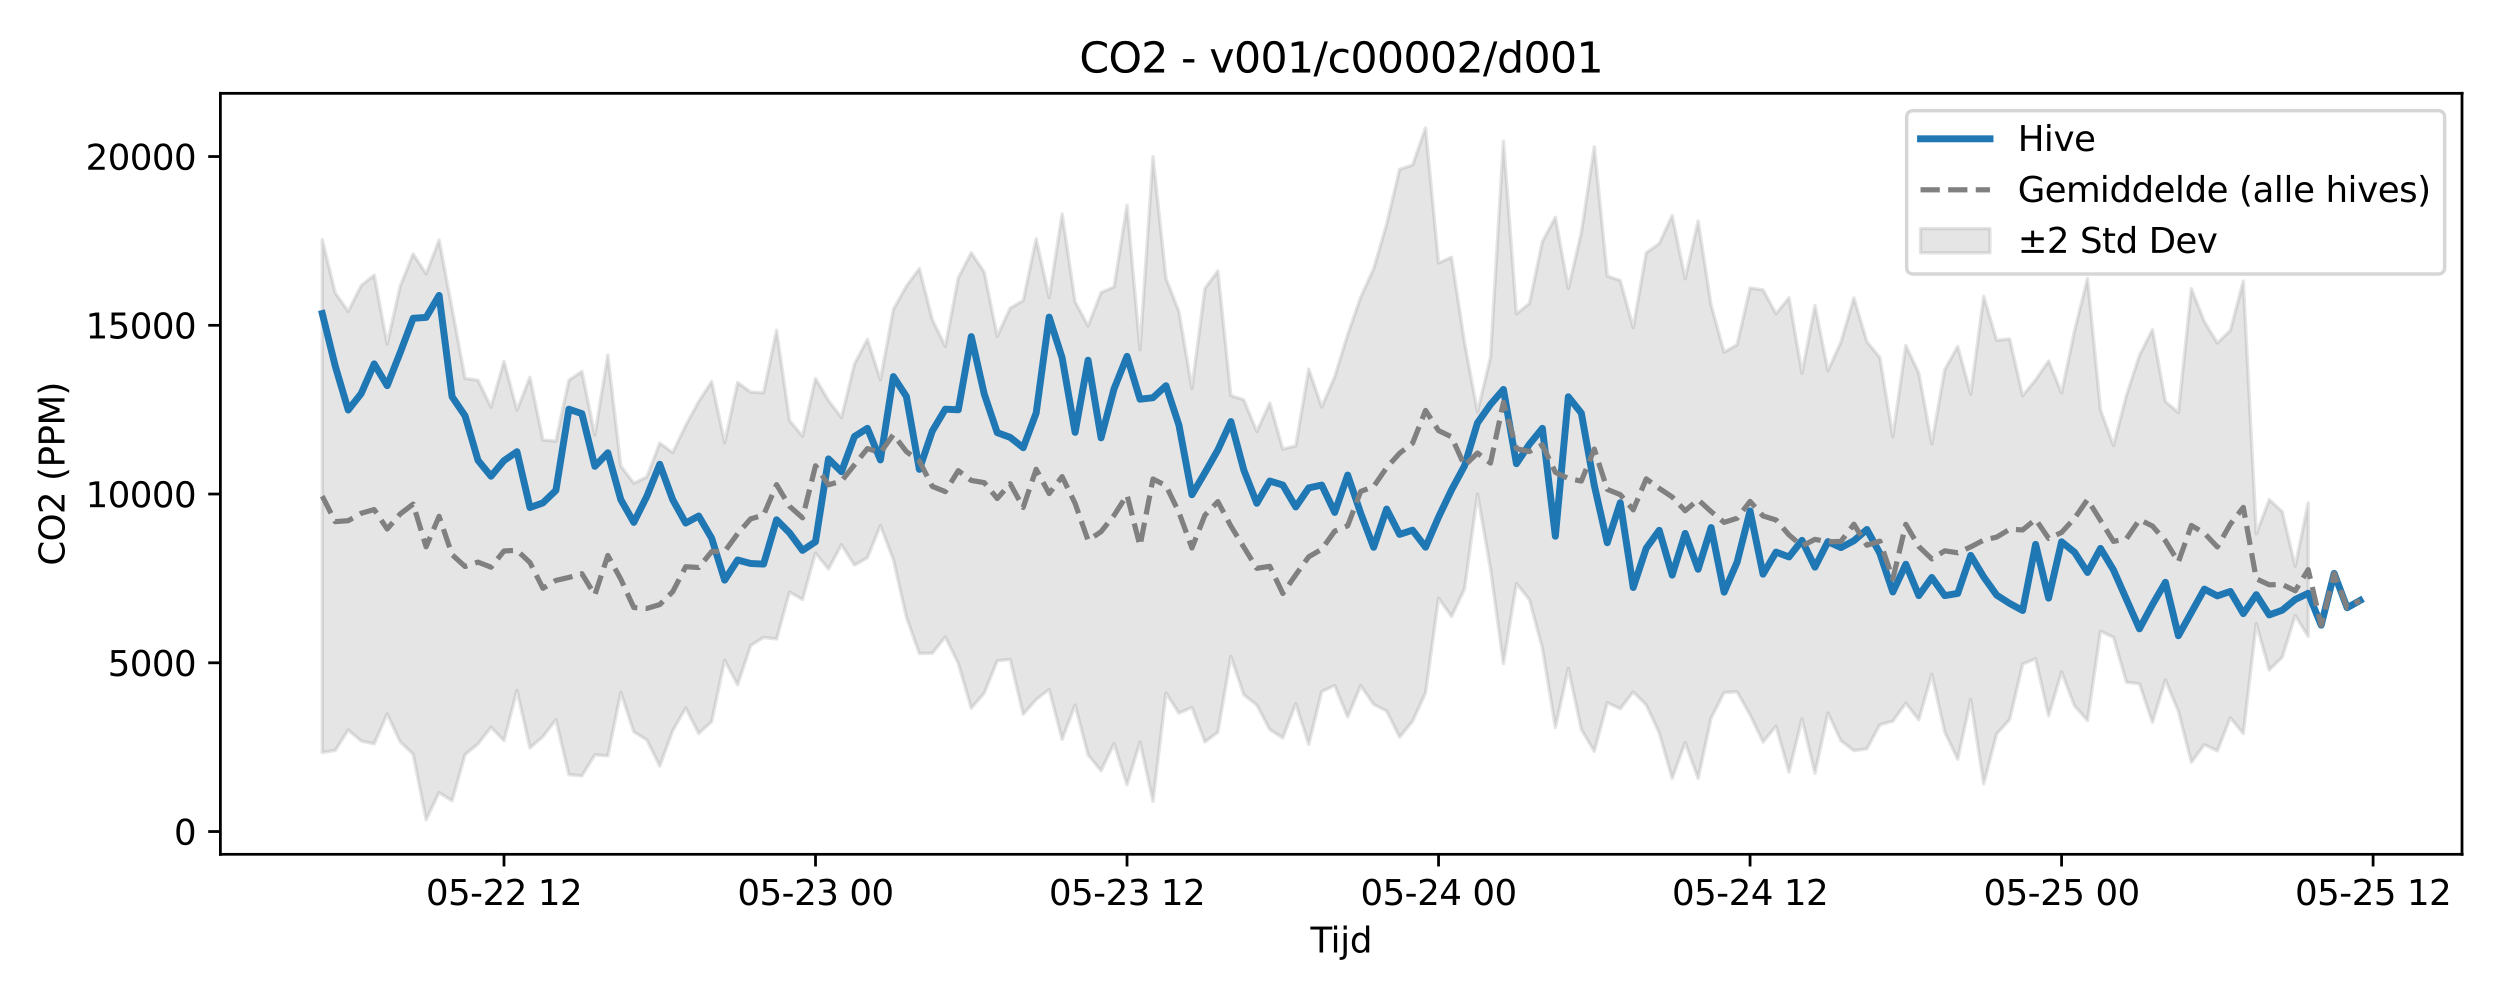 <?xml version="1.0" encoding="utf-8" standalone="no"?>
<!DOCTYPE svg PUBLIC "-//W3C//DTD SVG 1.1//EN"
  "http://www.w3.org/Graphics/SVG/1.1/DTD/svg11.dtd">
<svg xmlns:xlink="http://www.w3.org/1999/xlink" width="720pt" height="288pt" viewBox="0 0 720 288" xmlns="http://www.w3.org/2000/svg" version="1.1">
 <defs>
  <style type="text/css">*{stroke-linejoin: round; stroke-linecap: butt}</style>
 </defs>
 <g id="figure_1">
  <g id="patch_1">
   <path d="M 0 288 
L 720 288 
L 720 0 
L 0 0 
z
" style="fill: #ffffff"/>
  </g>
  <g id="axes_1">
   <g id="patch_2">
    <path d="M 63.47 246.04 
L 709.058 246.04 
L 709.058 26.88 
L 63.47 26.88 
z
" style="fill: #ffffff"/>
   </g>
   <g id="FillBetweenPolyCollection_1">
    <defs>
     <path id="m019d246b6e" d="M 92.815 -218.96 
L 92.815 -71.264 
L 96.553 -71.879 
L 100.291 -77.77 
L 104.029 -74.588 
L 107.768 -73.757 
L 111.506 -82.393 
L 115.244 -74.367 
L 118.982 -70.794 
L 122.721 -51.922 
L 126.459 -59.736 
L 130.197 -57.352 
L 133.935 -70.682 
L 137.673 -73.752 
L 141.412 -78.546 
L 145.15 -74.696 
L 148.888 -89.16 
L 152.626 -72.623 
L 156.364 -75.848 
L 160.103 -80.729 
L 163.841 -64.885 
L 167.579 -64.534 
L 171.317 -70.606 
L 175.055 -70.311 
L 178.794 -88.585 
L 182.532 -77.234 
L 186.27 -74.918 
L 190.008 -67.379 
L 193.746 -77.561 
L 197.485 -84.107 
L 201.223 -76.758 
L 204.961 -80.193 
L 208.699 -97.823 
L 212.437 -90.753 
L 216.176 -102.062 
L 219.914 -104.413 
L 223.652 -103.967 
L 227.39 -117.516 
L 231.128 -115.334 
L 234.867 -128.72 
L 238.605 -124.115 
L 242.343 -131.13 
L 246.081 -125.253 
L 249.819 -127.374 
L 253.558 -136.649 
L 257.296 -126.833 
L 261.034 -110.297 
L 264.772 -99.789 
L 268.51 -99.887 
L 272.249 -104.56 
L 275.987 -96.937 
L 279.725 -84.067 
L 283.463 -88.368 
L 287.201 -97.671 
L 290.94 -98.095 
L 294.678 -82.301 
L 298.416 -86.532 
L 302.154 -89.443 
L 305.892 -75.077 
L 309.631 -84.943 
L 313.369 -70.569 
L 317.107 -66.021 
L 320.845 -73.811 
L 324.583 -61.994 
L 328.322 -74.276 
L 332.06 -57.217 
L 335.798 -88.426 
L 339.536 -82.622 
L 343.274 -84.246 
L 347.013 -74.307 
L 350.751 -77.131 
L 354.489 -98.934 
L 358.227 -87.881 
L 361.965 -84.935 
L 365.704 -77.892 
L 369.442 -75.486 
L 373.18 -85.343 
L 376.918 -73.614 
L 380.656 -88.835 
L 384.395 -90.568 
L 388.133 -81.504 
L 391.871 -90.526 
L 395.609 -85.151 
L 399.348 -83.223 
L 403.086 -75.711 
L 406.824 -80.262 
L 410.562 -88.435 
L 414.3 -115.727 
L 418.039 -110.481 
L 421.777 -118.349 
L 425.515 -145.697 
L 429.253 -124.224 
L 432.991 -96.854 
L 436.73 -119.948 
L 440.468 -115.328 
L 444.206 -101.324 
L 447.944 -78.5 
L 451.682 -95.487 
L 455.421 -77.907 
L 459.159 -71.615 
L 462.897 -85.613 
L 466.635 -83.876 
L 470.373 -88.714 
L 474.112 -84.982 
L 477.85 -76.927 
L 481.588 -63.832 
L 485.326 -74.112 
L 489.064 -63.802 
L 492.803 -81.213 
L 496.541 -88.549 
L 500.279 -88.763 
L 504.017 -82.133 
L 507.755 -74.3 
L 511.494 -78.859 
L 515.232 -65.63 
L 518.97 -80.968 
L 522.708 -65.281 
L 526.446 -82.646 
L 530.185 -74.686 
L 533.923 -71.826 
L 537.661 -72.318 
L 541.399 -79.274 
L 545.137 -80.289 
L 548.876 -85.506 
L 552.614 -80.696 
L 556.352 -93.842 
L 560.09 -77.184 
L 563.828 -69.344 
L 567.567 -86.523 
L 571.305 -62.238 
L 575.043 -76.631 
L 578.781 -80.758 
L 582.519 -96.718 
L 586.258 -98.295 
L 589.996 -81.856 
L 593.734 -94.463 
L 597.472 -84.688 
L 601.21 -80.463 
L 604.949 -106.233 
L 608.687 -104.444 
L 612.425 -91.526 
L 616.163 -91.063 
L 619.901 -79.964 
L 623.64 -92.152 
L 627.378 -83.138 
L 631.116 -68.474 
L 634.854 -73.535 
L 638.592 -71.748 
L 642.331 -81.272 
L 646.069 -76.726 
L 649.807 -108.372 
L 653.545 -95.046 
L 657.283 -98.714 
L 661.022 -110.762 
L 664.76 -104.71 
L 664.76 -143.156 
L 664.76 -143.156 
L 661.022 -124.952 
L 657.283 -140.629 
L 653.545 -144.109 
L 649.807 -134.241 
L 646.069 -207.022 
L 642.331 -192.805 
L 638.592 -189.228 
L 634.854 -195.364 
L 631.116 -204.867 
L 627.378 -169.198 
L 623.64 -172.335 
L 619.901 -193.047 
L 616.163 -185.638 
L 612.425 -174.182 
L 608.687 -159.703 
L 604.949 -169.93 
L 601.21 -207.806 
L 597.472 -192.792 
L 593.734 -174.843 
L 589.996 -184.039 
L 586.258 -178.598 
L 582.519 -174.036 
L 578.781 -190.384 
L 575.043 -189.992 
L 571.305 -202.673 
L 567.567 -174.482 
L 563.828 -188.258 
L 560.09 -181.538 
L 556.352 -160.222 
L 552.614 -180.516 
L 548.876 -188.491 
L 545.137 -162.278 
L 541.399 -185.016 
L 537.661 -189.607 
L 533.923 -202.223 
L 530.185 -189.466 
L 526.446 -181.244 
L 522.708 -200.057 
L 518.97 -180.513 
L 515.232 -202.275 
L 511.494 -197.65 
L 507.755 -204.522 
L 504.017 -205.061 
L 500.279 -188.7 
L 496.541 -186.578 
L 492.803 -200.111 
L 489.064 -224.345 
L 485.326 -207.702 
L 481.588 -225.922 
L 477.85 -217.811 
L 474.112 -215.208 
L 470.373 -193.611 
L 466.635 -207.219 
L 462.897 -208.5 
L 459.159 -245.71 
L 455.421 -220.992 
L 451.682 -204.922 
L 447.944 -225.43 
L 444.206 -218.44 
L 440.468 -200.582 
L 436.73 -197.637 
L 432.991 -247.381 
L 429.253 -185.048 
L 425.515 -169.343 
L 421.777 -189.403 
L 418.039 -213.897 
L 414.3 -212.252 
L 410.562 -251.158 
L 406.824 -240.471 
L 403.086 -239.238 
L 399.348 -223.418 
L 395.609 -210.61 
L 391.871 -202.378 
L 388.133 -191.649 
L 384.395 -179.508 
L 380.656 -170.775 
L 376.918 -181.683 
L 373.18 -159.59 
L 369.442 -158.675 
L 365.704 -171.934 
L 361.965 -163.715 
L 358.227 -172.85 
L 354.489 -174.068 
L 350.751 -209.95 
L 347.013 -204.952 
L 343.274 -176.105 
L 339.536 -198.254 
L 335.798 -207.861 
L 332.06 -242.881 
L 328.322 -187.279 
L 324.583 -228.859 
L 320.845 -205.356 
L 317.107 -203.739 
L 313.369 -194.116 
L 309.631 -201.096 
L 305.892 -226.389 
L 302.154 -202.268 
L 298.416 -219.178 
L 294.678 -201.416 
L 290.94 -199.268 
L 287.201 -191.182 
L 283.463 -209.63 
L 279.725 -215.194 
L 275.987 -207.966 
L 272.249 -188.249 
L 268.51 -195.934 
L 264.772 -210.632 
L 261.034 -205.586 
L 257.296 -198.877 
L 253.558 -178.644 
L 249.819 -190.266 
L 246.081 -183.154 
L 242.343 -167.751 
L 238.605 -172.658 
L 234.867 -178.978 
L 231.128 -162.413 
L 227.39 -166.862 
L 223.652 -192.885 
L 219.914 -174.883 
L 216.176 -175.073 
L 212.437 -177.836 
L 208.699 -160.501 
L 204.961 -178.107 
L 201.223 -172.365 
L 197.485 -165.47 
L 193.746 -157.635 
L 190.008 -160.382 
L 186.27 -150.612 
L 182.532 -148.842 
L 178.794 -153.807 
L 175.055 -185.73 
L 171.317 -162.692 
L 167.579 -181.012 
L 163.841 -178.515 
L 160.103 -160.952 
L 156.364 -161.293 
L 152.626 -179.355 
L 148.888 -169.874 
L 145.15 -183.955 
L 141.412 -170.736 
L 137.673 -178.473 
L 133.935 -179.017 
L 130.197 -199.168 
L 126.459 -218.86 
L 122.721 -209.129 
L 118.982 -214.854 
L 115.244 -205.565 
L 111.506 -188.914 
L 107.768 -208.742 
L 104.029 -205.779 
L 100.291 -198.317 
L 96.553 -203.648 
L 92.815 -218.96 
z
" style="stroke: #808080; stroke-opacity: 0.2"/>
    </defs>
    <g clip-path="url(#p7c37332ec2)">
     <use xlink:href="#m019d246b6e" x="0" y="288" style="fill: #808080; fill-opacity: 0.2; stroke: #808080; stroke-opacity: 0.2"/>
    </g>
   </g>
   <g id="matplotlib.axis_1">
    <g id="xtick_1">
     <g id="line2d_1">
      <defs>
       <path id="m953a5f3a30" d="M 0 0 
L 0 3.5 
" style="stroke: #000000; stroke-width: 0.8"/>
      </defs>
      <g>
       <use xlink:href="#m953a5f3a30" x="145.15" y="246.04" style="stroke: #000000; stroke-width: 0.8"/>
      </g>
     </g>
     <g id="text_1">
      <!-- 05-22 12 -->
      <g transform="translate(122.669 260.638) scale(0.1 -0.1)">
       <defs>
        <path id="DejaVuSans-30" d="M 2034 4250 
Q 1547 4250 1301 3770 
Q 1056 3291 1056 2328 
Q 1056 1369 1301 889 
Q 1547 409 2034 409 
Q 2525 409 2770 889 
Q 3016 1369 3016 2328 
Q 3016 3291 2770 3770 
Q 2525 4250 2034 4250 
z
M 2034 4750 
Q 2819 4750 3233 4129 
Q 3647 3509 3647 2328 
Q 3647 1150 3233 529 
Q 2819 -91 2034 -91 
Q 1250 -91 836 529 
Q 422 1150 422 2328 
Q 422 3509 836 4129 
Q 1250 4750 2034 4750 
z
" transform="scale(0.016)"/>
        <path id="DejaVuSans-35" d="M 691 4666 
L 3169 4666 
L 3169 4134 
L 1269 4134 
L 1269 2991 
Q 1406 3038 1543 3061 
Q 1681 3084 1819 3084 
Q 2600 3084 3056 2656 
Q 3513 2228 3513 1497 
Q 3513 744 3044 326 
Q 2575 -91 1722 -91 
Q 1428 -91 1123 -41 
Q 819 9 494 109 
L 494 744 
Q 775 591 1075 516 
Q 1375 441 1709 441 
Q 2250 441 2565 725 
Q 2881 1009 2881 1497 
Q 2881 1984 2565 2268 
Q 2250 2553 1709 2553 
Q 1456 2553 1204 2497 
Q 953 2441 691 2322 
L 691 4666 
z
" transform="scale(0.016)"/>
        <path id="DejaVuSans-2d" d="M 313 2009 
L 1997 2009 
L 1997 1497 
L 313 1497 
L 313 2009 
z
" transform="scale(0.016)"/>
        <path id="DejaVuSans-32" d="M 1228 531 
L 3431 531 
L 3431 0 
L 469 0 
L 469 531 
Q 828 903 1448 1529 
Q 2069 2156 2228 2338 
Q 2531 2678 2651 2914 
Q 2772 3150 2772 3378 
Q 2772 3750 2511 3984 
Q 2250 4219 1831 4219 
Q 1534 4219 1204 4116 
Q 875 4013 500 3803 
L 500 4441 
Q 881 4594 1212 4672 
Q 1544 4750 1819 4750 
Q 2544 4750 2975 4387 
Q 3406 4025 3406 3419 
Q 3406 3131 3298 2873 
Q 3191 2616 2906 2266 
Q 2828 2175 2409 1742 
Q 1991 1309 1228 531 
z
" transform="scale(0.016)"/>
        <path id="DejaVuSans-20" transform="scale(0.016)"/>
        <path id="DejaVuSans-31" d="M 794 531 
L 1825 531 
L 1825 4091 
L 703 3866 
L 703 4441 
L 1819 4666 
L 2450 4666 
L 2450 531 
L 3481 531 
L 3481 0 
L 794 0 
L 794 531 
z
" transform="scale(0.016)"/>
       </defs>
       <use xlink:href="#DejaVuSans-30"/>
       <use xlink:href="#DejaVuSans-35" transform="translate(63.623 0)"/>
       <use xlink:href="#DejaVuSans-2d" transform="translate(127.246 0)"/>
       <use xlink:href="#DejaVuSans-32" transform="translate(163.33 0)"/>
       <use xlink:href="#DejaVuSans-32" transform="translate(226.953 0)"/>
       <use xlink:href="#DejaVuSans-20" transform="translate(290.576 0)"/>
       <use xlink:href="#DejaVuSans-31" transform="translate(322.363 0)"/>
       <use xlink:href="#DejaVuSans-32" transform="translate(385.986 0)"/>
      </g>
     </g>
    </g>
    <g id="xtick_2">
     <g id="line2d_2">
      <g>
       <use xlink:href="#m953a5f3a30" x="234.867" y="246.04" style="stroke: #000000; stroke-width: 0.8"/>
      </g>
     </g>
     <g id="text_2">
      <!-- 05-23 00 -->
      <g transform="translate(212.386 260.638) scale(0.1 -0.1)">
       <defs>
        <path id="DejaVuSans-33" d="M 2597 2516 
Q 3050 2419 3304 2112 
Q 3559 1806 3559 1356 
Q 3559 666 3084 287 
Q 2609 -91 1734 -91 
Q 1441 -91 1130 -33 
Q 819 25 488 141 
L 488 750 
Q 750 597 1062 519 
Q 1375 441 1716 441 
Q 2309 441 2620 675 
Q 2931 909 2931 1356 
Q 2931 1769 2642 2001 
Q 2353 2234 1838 2234 
L 1294 2234 
L 1294 2753 
L 1863 2753 
Q 2328 2753 2575 2939 
Q 2822 3125 2822 3475 
Q 2822 3834 2567 4026 
Q 2313 4219 1838 4219 
Q 1578 4219 1281 4162 
Q 984 4106 628 3988 
L 628 4550 
Q 988 4650 1302 4700 
Q 1616 4750 1894 4750 
Q 2613 4750 3031 4423 
Q 3450 4097 3450 3541 
Q 3450 3153 3228 2886 
Q 3006 2619 2597 2516 
z
" transform="scale(0.016)"/>
       </defs>
       <use xlink:href="#DejaVuSans-30"/>
       <use xlink:href="#DejaVuSans-35" transform="translate(63.623 0)"/>
       <use xlink:href="#DejaVuSans-2d" transform="translate(127.246 0)"/>
       <use xlink:href="#DejaVuSans-32" transform="translate(163.33 0)"/>
       <use xlink:href="#DejaVuSans-33" transform="translate(226.953 0)"/>
       <use xlink:href="#DejaVuSans-20" transform="translate(290.576 0)"/>
       <use xlink:href="#DejaVuSans-30" transform="translate(322.363 0)"/>
       <use xlink:href="#DejaVuSans-30" transform="translate(385.986 0)"/>
      </g>
     </g>
    </g>
    <g id="xtick_3">
     <g id="line2d_3">
      <g>
       <use xlink:href="#m953a5f3a30" x="324.583" y="246.04" style="stroke: #000000; stroke-width: 0.8"/>
      </g>
     </g>
     <g id="text_3">
      <!-- 05-23 12 -->
      <g transform="translate(302.103 260.638) scale(0.1 -0.1)">
       <use xlink:href="#DejaVuSans-30"/>
       <use xlink:href="#DejaVuSans-35" transform="translate(63.623 0)"/>
       <use xlink:href="#DejaVuSans-2d" transform="translate(127.246 0)"/>
       <use xlink:href="#DejaVuSans-32" transform="translate(163.33 0)"/>
       <use xlink:href="#DejaVuSans-33" transform="translate(226.953 0)"/>
       <use xlink:href="#DejaVuSans-20" transform="translate(290.576 0)"/>
       <use xlink:href="#DejaVuSans-31" transform="translate(322.363 0)"/>
       <use xlink:href="#DejaVuSans-32" transform="translate(385.986 0)"/>
      </g>
     </g>
    </g>
    <g id="xtick_4">
     <g id="line2d_4">
      <g>
       <use xlink:href="#m953a5f3a30" x="414.3" y="246.04" style="stroke: #000000; stroke-width: 0.8"/>
      </g>
     </g>
     <g id="text_4">
      <!-- 05-24 00 -->
      <g transform="translate(391.82 260.638) scale(0.1 -0.1)">
       <defs>
        <path id="DejaVuSans-34" d="M 2419 4116 
L 825 1625 
L 2419 1625 
L 2419 4116 
z
M 2253 4666 
L 3047 4666 
L 3047 1625 
L 3713 1625 
L 3713 1100 
L 3047 1100 
L 3047 0 
L 2419 0 
L 2419 1100 
L 313 1100 
L 313 1709 
L 2253 4666 
z
" transform="scale(0.016)"/>
       </defs>
       <use xlink:href="#DejaVuSans-30"/>
       <use xlink:href="#DejaVuSans-35" transform="translate(63.623 0)"/>
       <use xlink:href="#DejaVuSans-2d" transform="translate(127.246 0)"/>
       <use xlink:href="#DejaVuSans-32" transform="translate(163.33 0)"/>
       <use xlink:href="#DejaVuSans-34" transform="translate(226.953 0)"/>
       <use xlink:href="#DejaVuSans-20" transform="translate(290.576 0)"/>
       <use xlink:href="#DejaVuSans-30" transform="translate(322.363 0)"/>
       <use xlink:href="#DejaVuSans-30" transform="translate(385.986 0)"/>
      </g>
     </g>
    </g>
    <g id="xtick_5">
     <g id="line2d_5">
      <g>
       <use xlink:href="#m953a5f3a30" x="504.017" y="246.04" style="stroke: #000000; stroke-width: 0.8"/>
      </g>
     </g>
     <g id="text_5">
      <!-- 05-24 12 -->
      <g transform="translate(481.537 260.638) scale(0.1 -0.1)">
       <use xlink:href="#DejaVuSans-30"/>
       <use xlink:href="#DejaVuSans-35" transform="translate(63.623 0)"/>
       <use xlink:href="#DejaVuSans-2d" transform="translate(127.246 0)"/>
       <use xlink:href="#DejaVuSans-32" transform="translate(163.33 0)"/>
       <use xlink:href="#DejaVuSans-34" transform="translate(226.953 0)"/>
       <use xlink:href="#DejaVuSans-20" transform="translate(290.576 0)"/>
       <use xlink:href="#DejaVuSans-31" transform="translate(322.363 0)"/>
       <use xlink:href="#DejaVuSans-32" transform="translate(385.986 0)"/>
      </g>
     </g>
    </g>
    <g id="xtick_6">
     <g id="line2d_6">
      <g>
       <use xlink:href="#m953a5f3a30" x="593.734" y="246.04" style="stroke: #000000; stroke-width: 0.8"/>
      </g>
     </g>
     <g id="text_6">
      <!-- 05-25 00 -->
      <g transform="translate(571.254 260.638) scale(0.1 -0.1)">
       <use xlink:href="#DejaVuSans-30"/>
       <use xlink:href="#DejaVuSans-35" transform="translate(63.623 0)"/>
       <use xlink:href="#DejaVuSans-2d" transform="translate(127.246 0)"/>
       <use xlink:href="#DejaVuSans-32" transform="translate(163.33 0)"/>
       <use xlink:href="#DejaVuSans-35" transform="translate(226.953 0)"/>
       <use xlink:href="#DejaVuSans-20" transform="translate(290.576 0)"/>
       <use xlink:href="#DejaVuSans-30" transform="translate(322.363 0)"/>
       <use xlink:href="#DejaVuSans-30" transform="translate(385.986 0)"/>
      </g>
     </g>
    </g>
    <g id="xtick_7">
     <g id="line2d_7">
      <g>
       <use xlink:href="#m953a5f3a30" x="683.451" y="246.04" style="stroke: #000000; stroke-width: 0.8"/>
      </g>
     </g>
     <g id="text_7">
      <!-- 05-25 12 -->
      <g transform="translate(660.97 260.638) scale(0.1 -0.1)">
       <use xlink:href="#DejaVuSans-30"/>
       <use xlink:href="#DejaVuSans-35" transform="translate(63.623 0)"/>
       <use xlink:href="#DejaVuSans-2d" transform="translate(127.246 0)"/>
       <use xlink:href="#DejaVuSans-32" transform="translate(163.33 0)"/>
       <use xlink:href="#DejaVuSans-35" transform="translate(226.953 0)"/>
       <use xlink:href="#DejaVuSans-20" transform="translate(290.576 0)"/>
       <use xlink:href="#DejaVuSans-31" transform="translate(322.363 0)"/>
       <use xlink:href="#DejaVuSans-32" transform="translate(385.986 0)"/>
      </g>
     </g>
    </g>
    <g id="text_8">
     <!-- Tijd -->
     <g transform="translate(377.414 274.317) scale(0.1 -0.1)">
      <defs>
       <path id="DejaVuSans-54" d="M -19 4666 
L 3928 4666 
L 3928 4134 
L 2272 4134 
L 2272 0 
L 1638 0 
L 1638 4134 
L -19 4134 
L -19 4666 
z
" transform="scale(0.016)"/>
       <path id="DejaVuSans-69" d="M 603 3500 
L 1178 3500 
L 1178 0 
L 603 0 
L 603 3500 
z
M 603 4863 
L 1178 4863 
L 1178 4134 
L 603 4134 
L 603 4863 
z
" transform="scale(0.016)"/>
       <path id="DejaVuSans-6a" d="M 603 3500 
L 1178 3500 
L 1178 -63 
Q 1178 -731 923 -1031 
Q 669 -1331 103 -1331 
L -116 -1331 
L -116 -844 
L 38 -844 
Q 366 -844 484 -692 
Q 603 -541 603 -63 
L 603 3500 
z
M 603 4863 
L 1178 4863 
L 1178 4134 
L 603 4134 
L 603 4863 
z
" transform="scale(0.016)"/>
       <path id="DejaVuSans-64" d="M 2906 2969 
L 2906 4863 
L 3481 4863 
L 3481 0 
L 2906 0 
L 2906 525 
Q 2725 213 2448 61 
Q 2172 -91 1784 -91 
Q 1150 -91 751 415 
Q 353 922 353 1747 
Q 353 2572 751 3078 
Q 1150 3584 1784 3584 
Q 2172 3584 2448 3432 
Q 2725 3281 2906 2969 
z
M 947 1747 
Q 947 1113 1208 752 
Q 1469 391 1925 391 
Q 2381 391 2643 752 
Q 2906 1113 2906 1747 
Q 2906 2381 2643 2742 
Q 2381 3103 1925 3103 
Q 1469 3103 1208 2742 
Q 947 2381 947 1747 
z
" transform="scale(0.016)"/>
      </defs>
      <use xlink:href="#DejaVuSans-54"/>
      <use xlink:href="#DejaVuSans-69" transform="translate(57.959 0)"/>
      <use xlink:href="#DejaVuSans-6a" transform="translate(85.742 0)"/>
      <use xlink:href="#DejaVuSans-64" transform="translate(113.525 0)"/>
     </g>
    </g>
   </g>
   <g id="matplotlib.axis_2">
    <g id="ytick_1">
     <g id="line2d_8">
      <defs>
       <path id="m0572808df8" d="M 0 0 
L -3.5 0 
" style="stroke: #000000; stroke-width: 0.8"/>
      </defs>
      <g>
       <use xlink:href="#m0572808df8" x="63.47" y="239.479" style="stroke: #000000; stroke-width: 0.8"/>
      </g>
     </g>
     <g id="text_9">
      <!-- 0 -->
      <g transform="translate(50.108 243.278) scale(0.1 -0.1)">
       <use xlink:href="#DejaVuSans-30"/>
      </g>
     </g>
    </g>
    <g id="ytick_2">
     <g id="line2d_9">
      <g>
       <use xlink:href="#m0572808df8" x="63.47" y="190.881" style="stroke: #000000; stroke-width: 0.8"/>
      </g>
     </g>
     <g id="text_10">
      <!-- 5000 -->
      <g transform="translate(31.02 194.68) scale(0.1 -0.1)">
       <use xlink:href="#DejaVuSans-35"/>
       <use xlink:href="#DejaVuSans-30" transform="translate(63.623 0)"/>
       <use xlink:href="#DejaVuSans-30" transform="translate(127.246 0)"/>
       <use xlink:href="#DejaVuSans-30" transform="translate(190.869 0)"/>
      </g>
     </g>
    </g>
    <g id="ytick_3">
     <g id="line2d_10">
      <g>
       <use xlink:href="#m0572808df8" x="63.47" y="142.283" style="stroke: #000000; stroke-width: 0.8"/>
      </g>
     </g>
     <g id="text_11">
      <!-- 10000 -->
      <g transform="translate(24.657 146.082) scale(0.1 -0.1)">
       <use xlink:href="#DejaVuSans-31"/>
       <use xlink:href="#DejaVuSans-30" transform="translate(63.623 0)"/>
       <use xlink:href="#DejaVuSans-30" transform="translate(127.246 0)"/>
       <use xlink:href="#DejaVuSans-30" transform="translate(190.869 0)"/>
       <use xlink:href="#DejaVuSans-30" transform="translate(254.492 0)"/>
      </g>
     </g>
    </g>
    <g id="ytick_4">
     <g id="line2d_11">
      <g>
       <use xlink:href="#m0572808df8" x="63.47" y="93.684" style="stroke: #000000; stroke-width: 0.8"/>
      </g>
     </g>
     <g id="text_12">
      <!-- 15000 -->
      <g transform="translate(24.657 97.484) scale(0.1 -0.1)">
       <use xlink:href="#DejaVuSans-31"/>
       <use xlink:href="#DejaVuSans-35" transform="translate(63.623 0)"/>
       <use xlink:href="#DejaVuSans-30" transform="translate(127.246 0)"/>
       <use xlink:href="#DejaVuSans-30" transform="translate(190.869 0)"/>
       <use xlink:href="#DejaVuSans-30" transform="translate(254.492 0)"/>
      </g>
     </g>
    </g>
    <g id="ytick_5">
     <g id="line2d_12">
      <g>
       <use xlink:href="#m0572808df8" x="63.47" y="45.086" style="stroke: #000000; stroke-width: 0.8"/>
      </g>
     </g>
     <g id="text_13">
      <!-- 20000 -->
      <g transform="translate(24.657 48.885) scale(0.1 -0.1)">
       <use xlink:href="#DejaVuSans-32"/>
       <use xlink:href="#DejaVuSans-30" transform="translate(63.623 0)"/>
       <use xlink:href="#DejaVuSans-30" transform="translate(127.246 0)"/>
       <use xlink:href="#DejaVuSans-30" transform="translate(190.869 0)"/>
       <use xlink:href="#DejaVuSans-30" transform="translate(254.492 0)"/>
      </g>
     </g>
    </g>
    <g id="text_14">
     <!-- CO2 (PPM) -->
     <g transform="translate(18.578 162.903) rotate(-90) scale(0.1 -0.1)">
      <defs>
       <path id="DejaVuSans-43" d="M 4122 4306 
L 4122 3641 
Q 3803 3938 3442 4084 
Q 3081 4231 2675 4231 
Q 1875 4231 1450 3742 
Q 1025 3253 1025 2328 
Q 1025 1406 1450 917 
Q 1875 428 2675 428 
Q 3081 428 3442 575 
Q 3803 722 4122 1019 
L 4122 359 
Q 3791 134 3420 21 
Q 3050 -91 2638 -91 
Q 1578 -91 968 557 
Q 359 1206 359 2328 
Q 359 3453 968 4101 
Q 1578 4750 2638 4750 
Q 3056 4750 3426 4639 
Q 3797 4528 4122 4306 
z
" transform="scale(0.016)"/>
       <path id="DejaVuSans-4f" d="M 2522 4238 
Q 1834 4238 1429 3725 
Q 1025 3213 1025 2328 
Q 1025 1447 1429 934 
Q 1834 422 2522 422 
Q 3209 422 3611 934 
Q 4013 1447 4013 2328 
Q 4013 3213 3611 3725 
Q 3209 4238 2522 4238 
z
M 2522 4750 
Q 3503 4750 4090 4092 
Q 4678 3434 4678 2328 
Q 4678 1225 4090 567 
Q 3503 -91 2522 -91 
Q 1538 -91 948 565 
Q 359 1222 359 2328 
Q 359 3434 948 4092 
Q 1538 4750 2522 4750 
z
" transform="scale(0.016)"/>
       <path id="DejaVuSans-28" d="M 1984 4856 
Q 1566 4138 1362 3434 
Q 1159 2731 1159 2009 
Q 1159 1288 1364 580 
Q 1569 -128 1984 -844 
L 1484 -844 
Q 1016 -109 783 600 
Q 550 1309 550 2009 
Q 550 2706 781 3412 
Q 1013 4119 1484 4856 
L 1984 4856 
z
" transform="scale(0.016)"/>
       <path id="DejaVuSans-50" d="M 1259 4147 
L 1259 2394 
L 2053 2394 
Q 2494 2394 2734 2622 
Q 2975 2850 2975 3272 
Q 2975 3691 2734 3919 
Q 2494 4147 2053 4147 
L 1259 4147 
z
M 628 4666 
L 2053 4666 
Q 2838 4666 3239 4311 
Q 3641 3956 3641 3272 
Q 3641 2581 3239 2228 
Q 2838 1875 2053 1875 
L 1259 1875 
L 1259 0 
L 628 0 
L 628 4666 
z
" transform="scale(0.016)"/>
       <path id="DejaVuSans-4d" d="M 628 4666 
L 1569 4666 
L 2759 1491 
L 3956 4666 
L 4897 4666 
L 4897 0 
L 4281 0 
L 4281 4097 
L 3078 897 
L 2444 897 
L 1241 4097 
L 1241 0 
L 628 0 
L 628 4666 
z
" transform="scale(0.016)"/>
       <path id="DejaVuSans-29" d="M 513 4856 
L 1013 4856 
Q 1481 4119 1714 3412 
Q 1947 2706 1947 2009 
Q 1947 1309 1714 600 
Q 1481 -109 1013 -844 
L 513 -844 
Q 928 -128 1133 580 
Q 1338 1288 1338 2009 
Q 1338 2731 1133 3434 
Q 928 4138 513 4856 
z
" transform="scale(0.016)"/>
      </defs>
      <use xlink:href="#DejaVuSans-43"/>
      <use xlink:href="#DejaVuSans-4f" transform="translate(69.824 0)"/>
      <use xlink:href="#DejaVuSans-32" transform="translate(148.535 0)"/>
      <use xlink:href="#DejaVuSans-20" transform="translate(212.158 0)"/>
      <use xlink:href="#DejaVuSans-28" transform="translate(243.945 0)"/>
      <use xlink:href="#DejaVuSans-50" transform="translate(282.959 0)"/>
      <use xlink:href="#DejaVuSans-50" transform="translate(343.262 0)"/>
      <use xlink:href="#DejaVuSans-4d" transform="translate(403.564 0)"/>
      <use xlink:href="#DejaVuSans-29" transform="translate(489.844 0)"/>
     </g>
    </g>
   </g>
   <g id="line2d_13">
    <path d="M 92.815 90.292 
L 96.553 105.439 
L 100.291 118.081 
L 104.029 113.328 
L 107.768 104.8 
L 111.506 111.066 
L 115.244 101.574 
L 118.982 91.663 
L 122.721 91.41 
L 126.459 85.078 
L 130.197 114.251 
L 133.935 119.762 
L 137.673 132.589 
L 141.412 137.151 
L 145.15 132.654 
L 148.888 130.094 
L 152.626 146.171 
L 156.364 144.836 
L 160.103 141.223 
L 163.841 117.847 
L 167.579 119.126 
L 171.317 134.308 
L 175.055 130.405 
L 178.794 143.896 
L 182.532 150.447 
L 186.27 142.983 
L 190.008 133.703 
L 193.746 143.92 
L 197.485 150.642 
L 201.223 148.604 
L 204.961 155.012 
L 208.699 167.078 
L 212.437 161.275 
L 216.176 162.286 
L 219.914 162.454 
L 223.652 149.699 
L 227.39 153.464 
L 231.128 158.515 
L 234.867 156.004 
L 238.605 132.165 
L 242.343 135.861 
L 246.081 125.711 
L 249.819 123.346 
L 253.558 132.453 
L 257.296 108.458 
L 261.034 114.173 
L 264.772 135.174 
L 268.51 124.126 
L 272.249 117.838 
L 275.987 118.027 
L 279.725 96.941 
L 283.463 113.483 
L 287.201 124.596 
L 290.94 125.967 
L 294.678 128.942 
L 298.416 118.949 
L 302.154 91.332 
L 305.892 103.044 
L 309.631 124.52 
L 313.369 103.744 
L 317.107 126.093 
L 320.845 111.987 
L 324.583 102.633 
L 328.322 114.97 
L 332.06 114.54 
L 335.798 111.087 
L 339.536 122.438 
L 343.274 142.48 
L 347.013 136.153 
L 350.751 129.566 
L 354.489 121.411 
L 358.227 135.408 
L 361.965 144.951 
L 365.704 138.534 
L 369.442 139.683 
L 373.18 146.002 
L 376.918 140.51 
L 380.656 139.704 
L 384.395 147.57 
L 388.133 136.82 
L 391.871 147.771 
L 395.609 157.62 
L 399.348 146.611 
L 403.086 153.901 
L 406.824 152.689 
L 410.562 157.591 
L 414.3 148.918 
L 418.039 141.107 
L 421.777 134.17 
L 425.515 121.79 
L 429.253 116.493 
L 432.991 112.166 
L 436.73 133.548 
L 440.468 127.951 
L 444.206 123.359 
L 447.944 154.432 
L 451.682 114.277 
L 455.421 118.97 
L 459.159 139.817 
L 462.897 156.303 
L 466.635 144.784 
L 470.373 169.201 
L 474.112 157.889 
L 477.85 152.736 
L 481.588 165.633 
L 485.326 153.621 
L 489.064 163.945 
L 492.803 151.939 
L 496.541 170.552 
L 500.279 161.926 
L 504.017 147.152 
L 507.755 165.36 
L 511.494 159.005 
L 515.232 160.4 
L 518.97 155.625 
L 522.708 163.331 
L 526.446 155.987 
L 530.185 157.708 
L 533.923 155.725 
L 537.661 152.495 
L 541.399 159.346 
L 545.137 170.492 
L 548.876 162.506 
L 552.614 171.536 
L 556.352 166.316 
L 560.09 171.536 
L 563.828 170.904 
L 567.567 159.95 
L 571.305 166.161 
L 575.043 171.393 
L 578.781 173.791 
L 582.519 175.825 
L 586.258 156.781 
L 589.996 172.255 
L 593.734 156.036 
L 597.472 159.052 
L 601.21 164.865 
L 604.949 157.948 
L 608.687 164.162 
L 616.163 181.103 
L 619.901 174.119 
L 623.64 167.704 
L 627.378 183.091 
L 634.854 169.669 
L 638.592 171.617 
L 642.331 170.334 
L 646.069 176.719 
L 649.807 171.267 
L 653.545 177.095 
L 657.283 175.738 
L 661.022 172.652 
L 664.76 170.863 
L 668.498 180.044 
L 672.236 165.143 
L 675.975 175.031 
L 679.713 172.926 
L 679.713 172.926 
" clip-path="url(#p7c37332ec2)" style="fill: none; stroke: #1f77b4; stroke-width: 2; stroke-linecap: square"/>
   </g>
   <g id="line2d_14">
    <path d="M 92.815 142.888 
L 96.553 150.237 
L 100.291 149.956 
L 104.029 147.816 
L 107.768 146.751 
L 111.506 152.346 
L 115.244 148.034 
L 118.982 145.176 
L 122.721 157.475 
L 126.459 148.702 
L 130.197 159.74 
L 133.935 163.151 
L 137.673 161.887 
L 141.412 163.359 
L 145.15 158.675 
L 148.888 158.483 
L 152.626 162.011 
L 156.364 169.43 
L 160.103 167.16 
L 163.841 166.3 
L 167.579 165.227 
L 171.317 171.351 
L 175.055 159.98 
L 178.794 166.804 
L 182.532 174.962 
L 186.27 175.235 
L 190.008 174.12 
L 193.746 170.402 
L 197.485 163.212 
L 201.223 163.439 
L 204.961 158.85 
L 208.699 158.838 
L 212.437 153.705 
L 216.176 149.433 
L 219.914 148.352 
L 223.652 139.574 
L 227.39 145.811 
L 231.128 149.126 
L 234.867 134.151 
L 238.605 139.614 
L 242.343 138.56 
L 249.819 129.18 
L 253.558 130.354 
L 257.296 125.145 
L 261.034 130.059 
L 264.772 132.79 
L 268.51 140.09 
L 272.249 141.596 
L 275.987 135.548 
L 279.725 138.37 
L 283.463 139.001 
L 287.201 143.574 
L 290.94 139.318 
L 294.678 146.141 
L 298.416 135.145 
L 302.154 142.144 
L 305.892 137.267 
L 309.631 144.98 
L 313.369 155.657 
L 317.107 153.12 
L 320.845 148.416 
L 324.583 142.574 
L 328.322 157.223 
L 332.06 137.951 
L 335.798 139.857 
L 339.536 147.562 
L 343.274 157.824 
L 347.013 148.37 
L 350.751 144.459 
L 354.489 151.499 
L 361.965 163.675 
L 365.704 163.087 
L 369.442 170.919 
L 373.18 165.534 
L 376.918 160.352 
L 380.656 158.195 
L 384.395 152.962 
L 388.133 151.423 
L 391.871 141.548 
L 395.609 140.12 
L 399.348 134.679 
L 403.086 130.526 
L 406.824 127.634 
L 410.562 118.203 
L 414.3 124.01 
L 418.039 125.811 
L 421.777 134.124 
L 425.515 130.48 
L 429.253 133.364 
L 432.991 115.883 
L 436.73 129.207 
L 440.468 130.045 
L 444.206 128.118 
L 447.944 136.035 
L 451.682 137.796 
L 455.421 138.551 
L 459.159 129.338 
L 462.897 140.944 
L 466.635 142.452 
L 470.373 146.838 
L 474.112 137.905 
L 477.85 140.631 
L 481.588 143.123 
L 485.326 147.093 
L 489.064 143.926 
L 492.803 147.338 
L 496.541 150.437 
L 500.279 149.268 
L 504.017 144.403 
L 507.755 148.589 
L 511.494 149.746 
L 515.232 154.048 
L 518.97 157.26 
L 522.708 155.331 
L 526.446 156.055 
L 530.185 155.924 
L 533.923 150.976 
L 537.661 157.038 
L 541.399 155.855 
L 545.137 166.717 
L 548.876 151.002 
L 552.614 157.394 
L 556.352 160.968 
L 560.09 158.639 
L 563.828 159.199 
L 567.567 157.498 
L 571.305 155.545 
L 575.043 154.689 
L 578.781 152.429 
L 582.519 152.623 
L 586.258 149.554 
L 589.996 155.053 
L 593.734 153.347 
L 597.472 149.26 
L 601.21 143.865 
L 608.687 155.926 
L 612.425 155.146 
L 616.163 149.649 
L 619.901 151.494 
L 623.64 155.757 
L 627.378 161.832 
L 631.116 151.33 
L 634.854 153.55 
L 638.592 157.512 
L 642.331 150.961 
L 646.069 146.126 
L 649.807 166.694 
L 653.545 168.422 
L 657.283 168.328 
L 661.022 170.143 
L 664.76 164.067 
L 668.498 180.044 
L 672.236 165.143 
L 675.975 175.031 
L 679.713 172.926 
L 679.713 172.926 
" clip-path="url(#p7c37332ec2)" style="fill: none; stroke-dasharray: 5.55,2.4; stroke-dashoffset: 0; stroke: #808080; stroke-width: 1.5"/>
   </g>
   <g id="patch_3">
    <path d="M 63.47 246.04 
L 63.47 26.88 
" style="fill: none; stroke: #000000; stroke-width: 0.8; stroke-linejoin: miter; stroke-linecap: square"/>
   </g>
   <g id="patch_4">
    <path d="M 709.058 246.04 
L 709.058 26.88 
" style="fill: none; stroke: #000000; stroke-width: 0.8; stroke-linejoin: miter; stroke-linecap: square"/>
   </g>
   <g id="patch_5">
    <path d="M 63.47 246.04 
L 709.058 246.04 
" style="fill: none; stroke: #000000; stroke-width: 0.8; stroke-linejoin: miter; stroke-linecap: square"/>
   </g>
   <g id="patch_6">
    <path d="M 63.47 26.88 
L 709.058 26.88 
" style="fill: none; stroke: #000000; stroke-width: 0.8; stroke-linejoin: miter; stroke-linecap: square"/>
   </g>
   <g id="text_15">
    <!-- CO2 - v001/c00002/d001 -->
    <g transform="translate(310.861 20.88) scale(0.12 -0.12)">
     <defs>
      <path id="DejaVuSans-76" d="M 191 3500 
L 800 3500 
L 1894 563 
L 2988 3500 
L 3597 3500 
L 2284 0 
L 1503 0 
L 191 3500 
z
" transform="scale(0.016)"/>
      <path id="DejaVuSans-2f" d="M 1625 4666 
L 2156 4666 
L 531 -594 
L 0 -594 
L 1625 4666 
z
" transform="scale(0.016)"/>
      <path id="DejaVuSans-63" d="M 3122 3366 
L 3122 2828 
Q 2878 2963 2633 3030 
Q 2388 3097 2138 3097 
Q 1578 3097 1268 2742 
Q 959 2388 959 1747 
Q 959 1106 1268 751 
Q 1578 397 2138 397 
Q 2388 397 2633 464 
Q 2878 531 3122 666 
L 3122 134 
Q 2881 22 2623 -34 
Q 2366 -91 2075 -91 
Q 1284 -91 818 406 
Q 353 903 353 1747 
Q 353 2603 823 3093 
Q 1294 3584 2113 3584 
Q 2378 3584 2631 3529 
Q 2884 3475 3122 3366 
z
" transform="scale(0.016)"/>
     </defs>
     <use xlink:href="#DejaVuSans-43"/>
     <use xlink:href="#DejaVuSans-4f" transform="translate(69.824 0)"/>
     <use xlink:href="#DejaVuSans-32" transform="translate(148.535 0)"/>
     <use xlink:href="#DejaVuSans-20" transform="translate(212.158 0)"/>
     <use xlink:href="#DejaVuSans-2d" transform="translate(243.945 0)"/>
     <use xlink:href="#DejaVuSans-20" transform="translate(280.029 0)"/>
     <use xlink:href="#DejaVuSans-76" transform="translate(311.816 0)"/>
     <use xlink:href="#DejaVuSans-30" transform="translate(370.996 0)"/>
     <use xlink:href="#DejaVuSans-30" transform="translate(434.619 0)"/>
     <use xlink:href="#DejaVuSans-31" transform="translate(498.242 0)"/>
     <use xlink:href="#DejaVuSans-2f" transform="translate(561.865 0)"/>
     <use xlink:href="#DejaVuSans-63" transform="translate(595.557 0)"/>
     <use xlink:href="#DejaVuSans-30" transform="translate(650.537 0)"/>
     <use xlink:href="#DejaVuSans-30" transform="translate(714.16 0)"/>
     <use xlink:href="#DejaVuSans-30" transform="translate(777.783 0)"/>
     <use xlink:href="#DejaVuSans-30" transform="translate(841.406 0)"/>
     <use xlink:href="#DejaVuSans-32" transform="translate(905.029 0)"/>
     <use xlink:href="#DejaVuSans-2f" transform="translate(968.652 0)"/>
     <use xlink:href="#DejaVuSans-64" transform="translate(1002.344 0)"/>
     <use xlink:href="#DejaVuSans-30" transform="translate(1065.82 0)"/>
     <use xlink:href="#DejaVuSans-30" transform="translate(1129.443 0)"/>
     <use xlink:href="#DejaVuSans-31" transform="translate(1193.066 0)"/>
    </g>
   </g>
   <g id="legend_1">
    <g id="patch_7">
     <path d="M 551.114 78.914 
L 702.058 78.914 
Q 704.058 78.914 704.058 76.914 
L 704.058 33.88 
Q 704.058 31.88 702.058 31.88 
L 551.114 31.88 
Q 549.114 31.88 549.114 33.88 
L 549.114 76.914 
Q 549.114 78.914 551.114 78.914 
z
" style="fill: #ffffff; opacity: 0.8; stroke: #cccccc; stroke-linejoin: miter"/>
    </g>
    <g id="line2d_15">
     <path d="M 553.114 39.978 
L 563.114 39.978 
L 573.114 39.978 
" style="fill: none; stroke: #1f77b4; stroke-width: 2; stroke-linecap: square"/>
    </g>
    <g id="text_16">
     <!-- Hive -->
     <g transform="translate(581.114 43.478) scale(0.1 -0.1)">
      <defs>
       <path id="DejaVuSans-48" d="M 628 4666 
L 1259 4666 
L 1259 2753 
L 3553 2753 
L 3553 4666 
L 4184 4666 
L 4184 0 
L 3553 0 
L 3553 2222 
L 1259 2222 
L 1259 0 
L 628 0 
L 628 4666 
z
" transform="scale(0.016)"/>
       <path id="DejaVuSans-65" d="M 3597 1894 
L 3597 1613 
L 953 1613 
Q 991 1019 1311 708 
Q 1631 397 2203 397 
Q 2534 397 2845 478 
Q 3156 559 3463 722 
L 3463 178 
Q 3153 47 2828 -22 
Q 2503 -91 2169 -91 
Q 1331 -91 842 396 
Q 353 884 353 1716 
Q 353 2575 817 3079 
Q 1281 3584 2069 3584 
Q 2775 3584 3186 3129 
Q 3597 2675 3597 1894 
z
M 3022 2063 
Q 3016 2534 2758 2815 
Q 2500 3097 2075 3097 
Q 1594 3097 1305 2825 
Q 1016 2553 972 2059 
L 3022 2063 
z
" transform="scale(0.016)"/>
      </defs>
      <use xlink:href="#DejaVuSans-48"/>
      <use xlink:href="#DejaVuSans-69" transform="translate(75.195 0)"/>
      <use xlink:href="#DejaVuSans-76" transform="translate(102.979 0)"/>
      <use xlink:href="#DejaVuSans-65" transform="translate(162.158 0)"/>
     </g>
    </g>
    <g id="line2d_16">
     <path d="M 553.114 54.657 
L 563.114 54.657 
L 573.114 54.657 
" style="fill: none; stroke-dasharray: 5.55,2.4; stroke-dashoffset: 0; stroke: #808080; stroke-width: 1.5"/>
    </g>
    <g id="text_17">
     <!-- Gemiddelde (alle hives) -->
     <g transform="translate(581.114 58.157) scale(0.1 -0.1)">
      <defs>
       <path id="DejaVuSans-47" d="M 3809 666 
L 3809 1919 
L 2778 1919 
L 2778 2438 
L 4434 2438 
L 4434 434 
Q 4069 175 3628 42 
Q 3188 -91 2688 -91 
Q 1594 -91 976 548 
Q 359 1188 359 2328 
Q 359 3472 976 4111 
Q 1594 4750 2688 4750 
Q 3144 4750 3555 4637 
Q 3966 4525 4313 4306 
L 4313 3634 
Q 3963 3931 3569 4081 
Q 3175 4231 2741 4231 
Q 1884 4231 1454 3753 
Q 1025 3275 1025 2328 
Q 1025 1384 1454 906 
Q 1884 428 2741 428 
Q 3075 428 3337 486 
Q 3600 544 3809 666 
z
" transform="scale(0.016)"/>
       <path id="DejaVuSans-6d" d="M 3328 2828 
Q 3544 3216 3844 3400 
Q 4144 3584 4550 3584 
Q 5097 3584 5394 3201 
Q 5691 2819 5691 2113 
L 5691 0 
L 5113 0 
L 5113 2094 
Q 5113 2597 4934 2840 
Q 4756 3084 4391 3084 
Q 3944 3084 3684 2787 
Q 3425 2491 3425 1978 
L 3425 0 
L 2847 0 
L 2847 2094 
Q 2847 2600 2669 2842 
Q 2491 3084 2119 3084 
Q 1678 3084 1418 2786 
Q 1159 2488 1159 1978 
L 1159 0 
L 581 0 
L 581 3500 
L 1159 3500 
L 1159 2956 
Q 1356 3278 1631 3431 
Q 1906 3584 2284 3584 
Q 2666 3584 2933 3390 
Q 3200 3197 3328 2828 
z
" transform="scale(0.016)"/>
       <path id="DejaVuSans-6c" d="M 603 4863 
L 1178 4863 
L 1178 0 
L 603 0 
L 603 4863 
z
" transform="scale(0.016)"/>
       <path id="DejaVuSans-61" d="M 2194 1759 
Q 1497 1759 1228 1600 
Q 959 1441 959 1056 
Q 959 750 1161 570 
Q 1363 391 1709 391 
Q 2188 391 2477 730 
Q 2766 1069 2766 1631 
L 2766 1759 
L 2194 1759 
z
M 3341 1997 
L 3341 0 
L 2766 0 
L 2766 531 
Q 2569 213 2275 61 
Q 1981 -91 1556 -91 
Q 1019 -91 701 211 
Q 384 513 384 1019 
Q 384 1609 779 1909 
Q 1175 2209 1959 2209 
L 2766 2209 
L 2766 2266 
Q 2766 2663 2505 2880 
Q 2244 3097 1772 3097 
Q 1472 3097 1187 3025 
Q 903 2953 641 2809 
L 641 3341 
Q 956 3463 1253 3523 
Q 1550 3584 1831 3584 
Q 2591 3584 2966 3190 
Q 3341 2797 3341 1997 
z
" transform="scale(0.016)"/>
       <path id="DejaVuSans-68" d="M 3513 2113 
L 3513 0 
L 2938 0 
L 2938 2094 
Q 2938 2591 2744 2837 
Q 2550 3084 2163 3084 
Q 1697 3084 1428 2787 
Q 1159 2491 1159 1978 
L 1159 0 
L 581 0 
L 581 4863 
L 1159 4863 
L 1159 2956 
Q 1366 3272 1645 3428 
Q 1925 3584 2291 3584 
Q 2894 3584 3203 3211 
Q 3513 2838 3513 2113 
z
" transform="scale(0.016)"/>
       <path id="DejaVuSans-73" d="M 2834 3397 
L 2834 2853 
Q 2591 2978 2328 3040 
Q 2066 3103 1784 3103 
Q 1356 3103 1142 2972 
Q 928 2841 928 2578 
Q 928 2378 1081 2264 
Q 1234 2150 1697 2047 
L 1894 2003 
Q 2506 1872 2764 1633 
Q 3022 1394 3022 966 
Q 3022 478 2636 193 
Q 2250 -91 1575 -91 
Q 1294 -91 989 -36 
Q 684 19 347 128 
L 347 722 
Q 666 556 975 473 
Q 1284 391 1588 391 
Q 1994 391 2212 530 
Q 2431 669 2431 922 
Q 2431 1156 2273 1281 
Q 2116 1406 1581 1522 
L 1381 1569 
Q 847 1681 609 1914 
Q 372 2147 372 2553 
Q 372 3047 722 3315 
Q 1072 3584 1716 3584 
Q 2034 3584 2315 3537 
Q 2597 3491 2834 3397 
z
" transform="scale(0.016)"/>
      </defs>
      <use xlink:href="#DejaVuSans-47"/>
      <use xlink:href="#DejaVuSans-65" transform="translate(77.49 0)"/>
      <use xlink:href="#DejaVuSans-6d" transform="translate(139.014 0)"/>
      <use xlink:href="#DejaVuSans-69" transform="translate(236.426 0)"/>
      <use xlink:href="#DejaVuSans-64" transform="translate(264.209 0)"/>
      <use xlink:href="#DejaVuSans-64" transform="translate(327.686 0)"/>
      <use xlink:href="#DejaVuSans-65" transform="translate(391.162 0)"/>
      <use xlink:href="#DejaVuSans-6c" transform="translate(452.686 0)"/>
      <use xlink:href="#DejaVuSans-64" transform="translate(480.469 0)"/>
      <use xlink:href="#DejaVuSans-65" transform="translate(543.945 0)"/>
      <use xlink:href="#DejaVuSans-20" transform="translate(605.469 0)"/>
      <use xlink:href="#DejaVuSans-28" transform="translate(637.256 0)"/>
      <use xlink:href="#DejaVuSans-61" transform="translate(676.27 0)"/>
      <use xlink:href="#DejaVuSans-6c" transform="translate(737.549 0)"/>
      <use xlink:href="#DejaVuSans-6c" transform="translate(765.332 0)"/>
      <use xlink:href="#DejaVuSans-65" transform="translate(793.115 0)"/>
      <use xlink:href="#DejaVuSans-20" transform="translate(854.639 0)"/>
      <use xlink:href="#DejaVuSans-68" transform="translate(886.426 0)"/>
      <use xlink:href="#DejaVuSans-69" transform="translate(949.805 0)"/>
      <use xlink:href="#DejaVuSans-76" transform="translate(977.588 0)"/>
      <use xlink:href="#DejaVuSans-65" transform="translate(1036.768 0)"/>
      <use xlink:href="#DejaVuSans-73" transform="translate(1098.291 0)"/>
      <use xlink:href="#DejaVuSans-29" transform="translate(1150.391 0)"/>
     </g>
    </g>
    <g id="patch_8">
     <path d="M 553.114 72.835 
L 573.114 72.835 
L 573.114 65.835 
L 553.114 65.835 
z
" style="fill: #808080; fill-opacity: 0.2; stroke: #808080; stroke-opacity: 0.2; stroke-linejoin: miter"/>
    </g>
    <g id="text_18">
     <!-- ±2 Std Dev -->
     <g transform="translate(581.114 72.835) scale(0.1 -0.1)">
      <defs>
       <path id="DejaVuSans-b1" d="M 2944 4013 
L 2944 2803 
L 4684 2803 
L 4684 2272 
L 2944 2272 
L 2944 1063 
L 2419 1063 
L 2419 2272 
L 678 2272 
L 678 2803 
L 2419 2803 
L 2419 4013 
L 2944 4013 
z
M 678 531 
L 4684 531 
L 4684 0 
L 678 0 
L 678 531 
z
" transform="scale(0.016)"/>
       <path id="DejaVuSans-53" d="M 3425 4513 
L 3425 3897 
Q 3066 4069 2747 4153 
Q 2428 4238 2131 4238 
Q 1616 4238 1336 4038 
Q 1056 3838 1056 3469 
Q 1056 3159 1242 3001 
Q 1428 2844 1947 2747 
L 2328 2669 
Q 3034 2534 3370 2195 
Q 3706 1856 3706 1288 
Q 3706 609 3251 259 
Q 2797 -91 1919 -91 
Q 1588 -91 1214 -16 
Q 841 59 441 206 
L 441 856 
Q 825 641 1194 531 
Q 1563 422 1919 422 
Q 2459 422 2753 634 
Q 3047 847 3047 1241 
Q 3047 1584 2836 1778 
Q 2625 1972 2144 2069 
L 1759 2144 
Q 1053 2284 737 2584 
Q 422 2884 422 3419 
Q 422 4038 858 4394 
Q 1294 4750 2059 4750 
Q 2388 4750 2728 4690 
Q 3069 4631 3425 4513 
z
" transform="scale(0.016)"/>
       <path id="DejaVuSans-74" d="M 1172 4494 
L 1172 3500 
L 2356 3500 
L 2356 3053 
L 1172 3053 
L 1172 1153 
Q 1172 725 1289 603 
Q 1406 481 1766 481 
L 2356 481 
L 2356 0 
L 1766 0 
Q 1100 0 847 248 
Q 594 497 594 1153 
L 594 3053 
L 172 3053 
L 172 3500 
L 594 3500 
L 594 4494 
L 1172 4494 
z
" transform="scale(0.016)"/>
       <path id="DejaVuSans-44" d="M 1259 4147 
L 1259 519 
L 2022 519 
Q 2988 519 3436 956 
Q 3884 1394 3884 2338 
Q 3884 3275 3436 3711 
Q 2988 4147 2022 4147 
L 1259 4147 
z
M 628 4666 
L 1925 4666 
Q 3281 4666 3915 4102 
Q 4550 3538 4550 2338 
Q 4550 1131 3912 565 
Q 3275 0 1925 0 
L 628 0 
L 628 4666 
z
" transform="scale(0.016)"/>
      </defs>
      <use xlink:href="#DejaVuSans-b1"/>
      <use xlink:href="#DejaVuSans-32" transform="translate(83.789 0)"/>
      <use xlink:href="#DejaVuSans-20" transform="translate(147.412 0)"/>
      <use xlink:href="#DejaVuSans-53" transform="translate(179.199 0)"/>
      <use xlink:href="#DejaVuSans-74" transform="translate(242.676 0)"/>
      <use xlink:href="#DejaVuSans-64" transform="translate(281.885 0)"/>
      <use xlink:href="#DejaVuSans-20" transform="translate(345.361 0)"/>
      <use xlink:href="#DejaVuSans-44" transform="translate(377.148 0)"/>
      <use xlink:href="#DejaVuSans-65" transform="translate(454.15 0)"/>
      <use xlink:href="#DejaVuSans-76" transform="translate(515.674 0)"/>
     </g>
    </g>
   </g>
  </g>
 </g>
 <defs>
  <clipPath id="p7c37332ec2">
   <rect x="63.47" y="26.88" width="645.588" height="219.16"/>
  </clipPath>
 </defs>
</svg>
